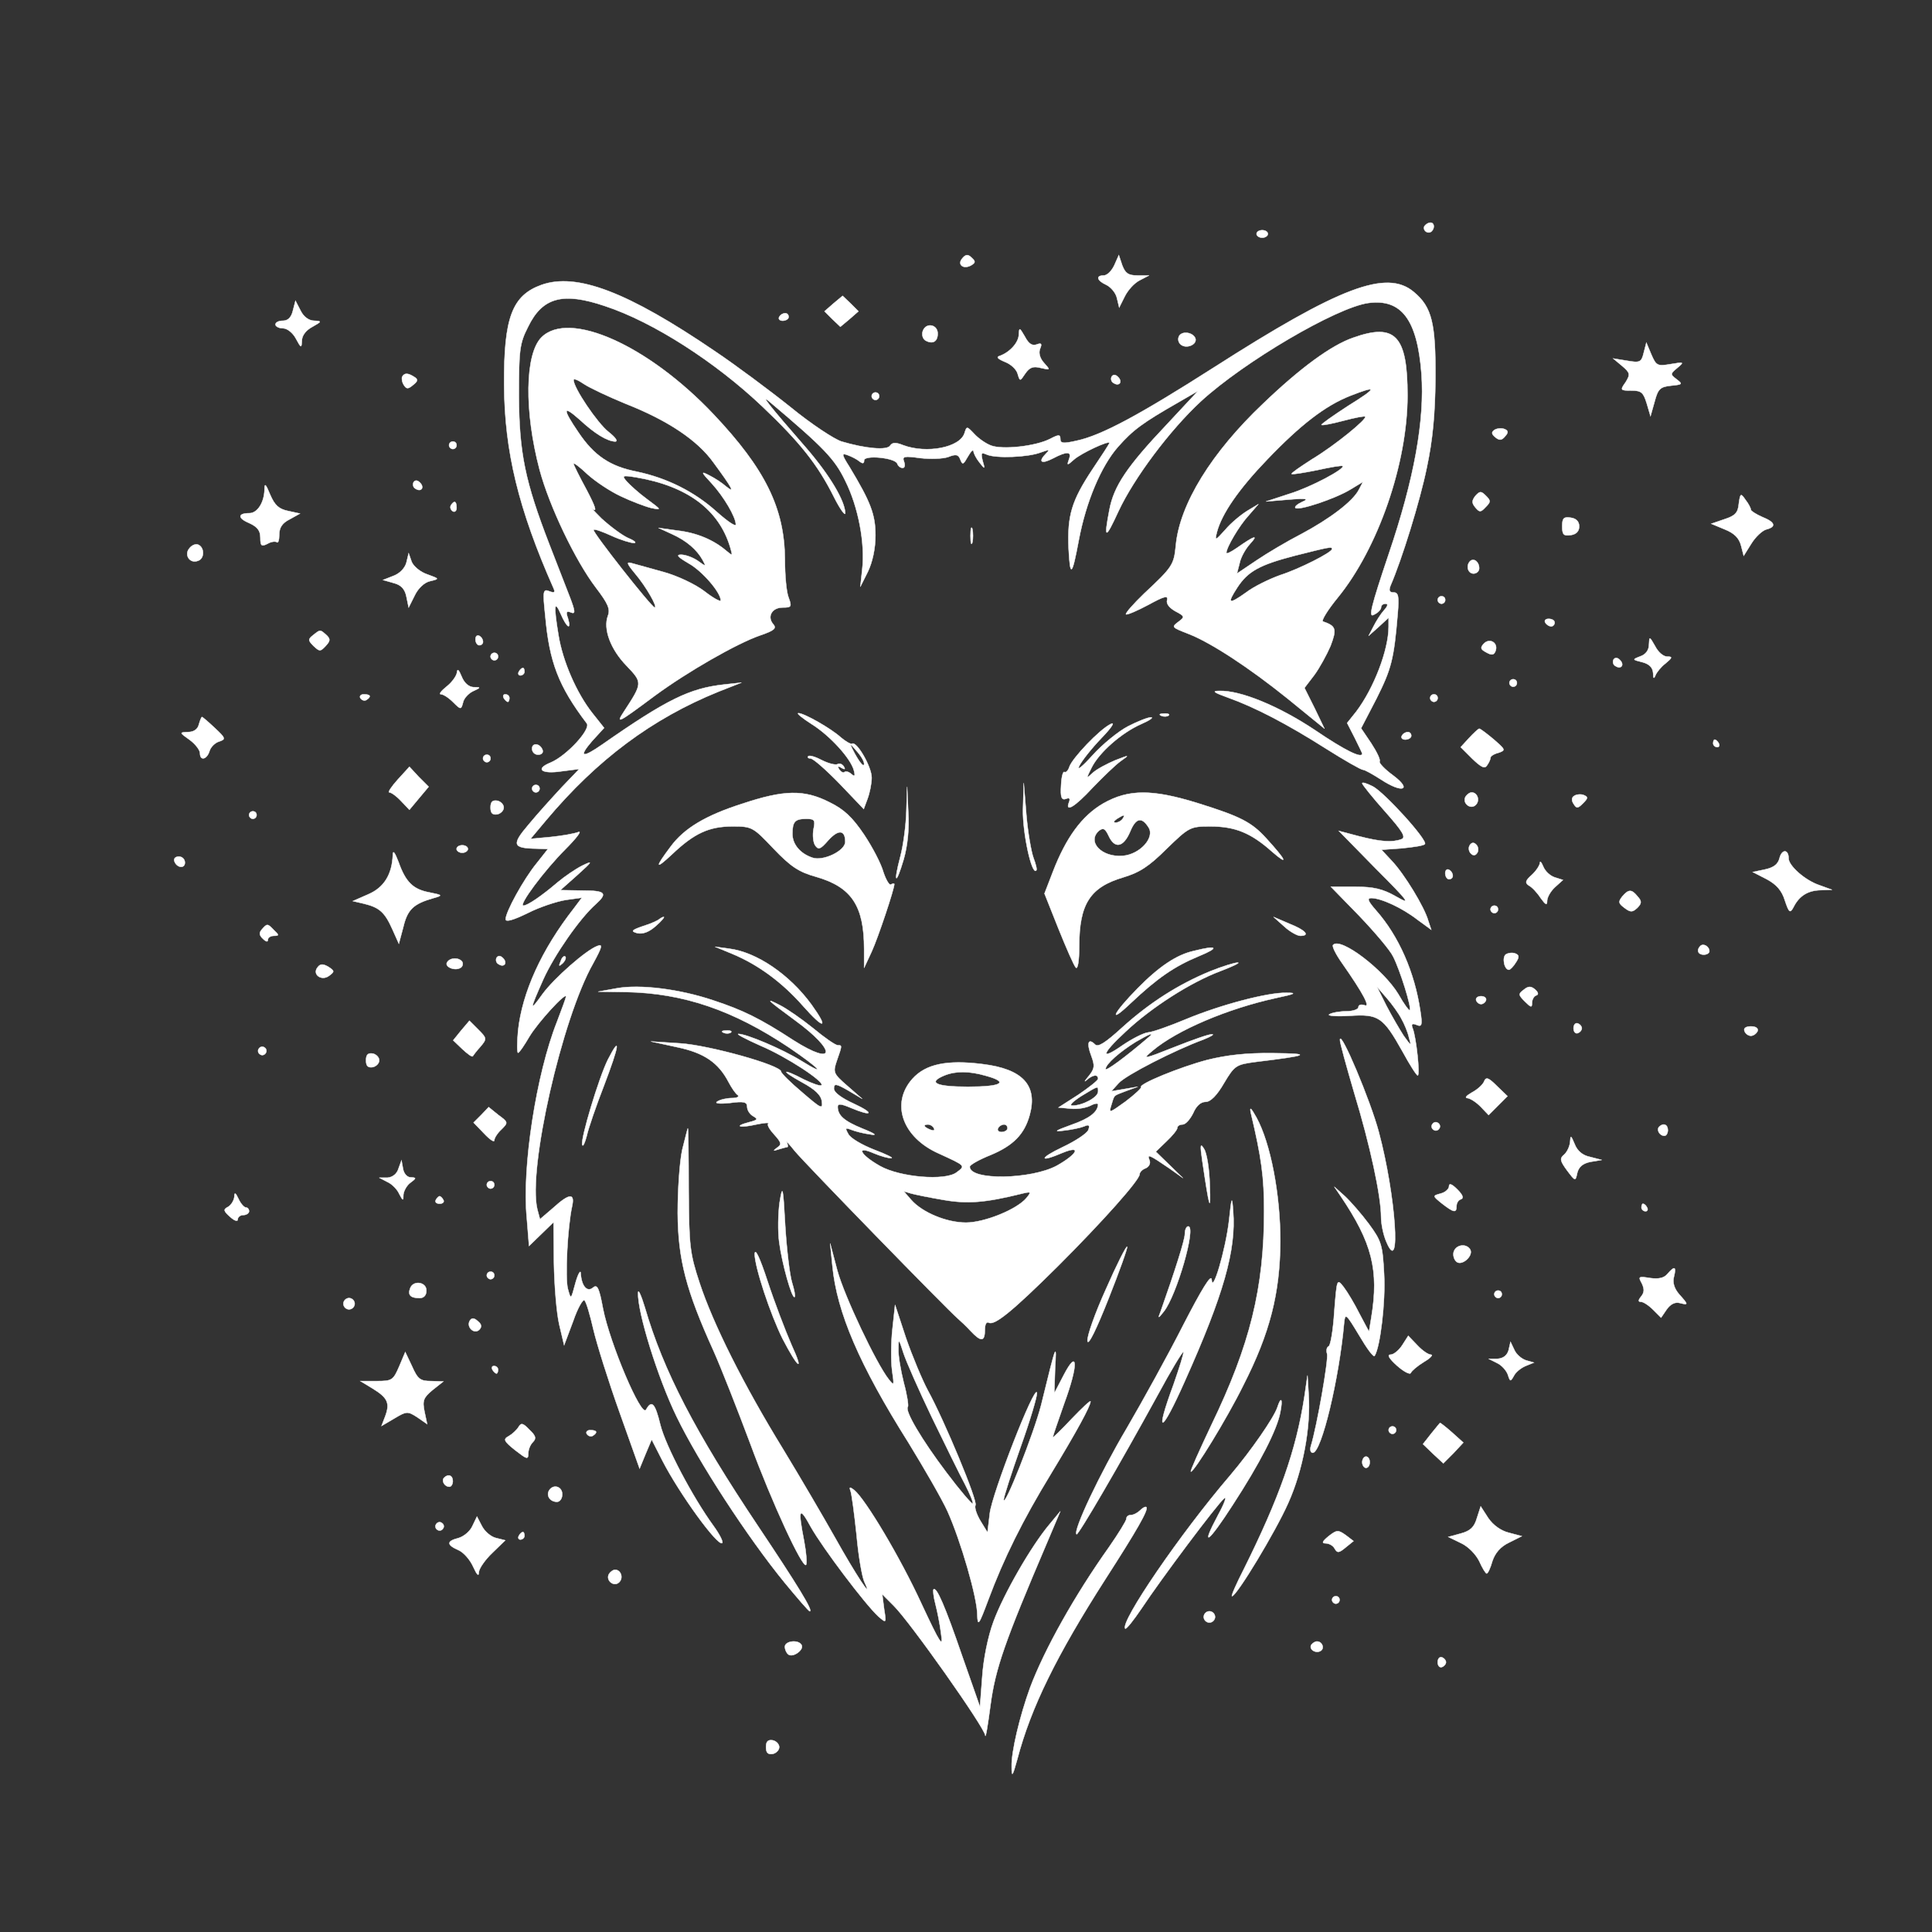 <?xml version="1.0" encoding="utf-8"?>
<!DOCTYPE svg PUBLIC "-//W3C//DTD SVG 20010904//EN" "http://www.w3.org/TR/2001/REC-SVG-20010904/DTD/svg10.dtd">
<svg height="512pt" preserveAspectRatio="xMidYMid meet" version="1.0" viewBox="0 0 512 512" width="512pt" xmlns="http://www.w3.org/2000/svg">
<rect x="0" y="0" width="512" height="512" fill="#333333" stroke="none"/>
<g fill="white" stroke="white" transform="translate(0,512) scale(0.1,-0.1)">
<path d="M3775 4521 c-6 -11 9 -23 19 -14 9 9 7 23 -3 23 -6 0 -12 -4 -16 -9z"/>
<path d="M3330 4500 c0 -5 7 -10 15 -10 8 0 15 5 15 10 0 6 -7 10 -15 10 -8 0 -15 -4 -15 -10z"/>
<path d="M2550 4435 c-14 -16 3 -30 24 -18 11 7 12 10 1 20 -10 10 -16 9 -25 -2z"/>
<path d="M2953 4417 c-7 -15 -19 -27 -28 -27 -22 0 -18 -14 7 -25 12 -6 25 -21 28 -35 l6 -25 15 30 c8 16 25 35 39 42 l25 13 -31 0 c-24 0 -32 6 -40 27 l-9 27 -12 -27z"/>
<path d="M1435 4365 c-78 -28 -100 -87 -99 -265 1 -176 38 -329 131 -539 5 -11 2 -13 -11 -8 -17 7 -18 1 -11 -65 11 -123 35 -186 110 -285 12 -15 -53 -86 -96 -104 -42 -17 -24 -31 29 -23 l47 6 -46 -48 c-25 -27 -65 -71 -88 -99 -46 -54 -43 -63 22 -64 l29 -1 -30 -38 c-35 -43 -82 -129 -82 -148 0 -8 19 -3 58 16 31 16 77 31 101 35 l43 6 -21 -28 c-86 -110 -137 -223 -148 -324 -3 -32 -3 -59 0 -59 3 0 16 19 30 43 22 37 97 119 97 106 0 -3 -11 -33 -24 -67 -55 -139 -93 -386 -80 -519 l6 -75 33 32 32 31 1 -108 c1 -60 7 -133 14 -163 l13 -55 24 64 c12 35 26 59 30 55 5 -5 15 -40 24 -79 9 -38 40 -137 69 -218 l53 -149 16 39 16 38 28 -55 c45 -88 148 -230 159 -219 3 3 -7 23 -23 45 -56 77 -127 212 -141 268 -14 58 -23 67 -38 40 -12 -22 -96 176 -114 268 -10 54 -15 65 -26 56 -16 -14 -31 4 -33 37 0 11 -7 0 -14 -25 -12 -45 -12 -45 -20 -16 -8 28 -1 164 11 219 8 36 -7 35 -50 -4 l-35 -30 -7 26 c-26 105 65 506 148 652 24 44 26 52 11 46 -30 -11 -114 -85 -145 -127 -35 -49 -35 -44 2 39 29 64 96 161 139 199 32 29 26 36 -36 36 l-58 1 45 40 c41 37 42 39 13 25 -18 -9 -47 -29 -65 -44 -42 -36 -80 -62 -91 -62 -14 0 55 93 111 149 29 29 45 50 35 46 -10 -4 -43 -10 -73 -13 l-54 -5 41 49 c136 162 282 270 457 341 l61 24 -46 -5 c-91 -10 -151 -39 -323 -159 -53 -37 -64 -34 -27 9 l32 35 -31 39 c-42 53 -79 138 -90 207 -13 78 -11 95 6 56 16 -37 29 -45 19 -11 -6 16 -4 20 8 15 12 -5 12 2 -3 41 -10 26 -34 88 -54 139 -65 168 -80 243 -81 393 0 122 2 140 24 183 38 79 92 94 204 56 128 -42 294 -149 418 -267 99 -94 146 -153 189 -239 16 -32 30 -51 30 -43 -1 33 -41 100 -101 170 -103 118 -127 149 -98 124 142 -120 171 -150 199 -208 35 -70 53 -167 45 -235 l-5 -46 20 40 c12 25 20 61 20 96 0 56 -13 89 -69 182 -21 33 -21 37 -5 31 11 -4 25 -11 32 -17 8 -6 12 -6 12 3 0 15 83 7 88 -9 2 -6 8 -11 14 -11 6 0 7 7 4 16 -6 15 0 16 43 10 27 -3 60 -2 74 3 20 8 27 7 32 -7 6 -15 8 -13 20 8 8 14 14 20 15 14 0 -5 7 -19 16 -30 14 -18 15 -18 8 5 -5 21 -4 23 12 16 24 -10 108 -7 142 6 22 8 25 8 15 -2 -23 -23 -14 -30 17 -14 38 20 51 19 43 -2 -6 -17 -5 -17 13 -1 19 17 94 52 94 44 0 -2 -20 -33 -45 -70 -55 -83 -67 -122 -63 -211 4 -77 9 -72 27 24 19 101 59 196 104 247 40 45 64 63 162 119 l50 29 -82 -88 c-107 -113 -141 -164 -153 -227 -15 -79 -11 -80 24 -4 41 88 136 215 218 291 114 105 359 249 444 261 88 12 130 -44 141 -187 9 -123 -19 -279 -87 -479 -47 -140 -54 -169 -39 -160 11 5 19 14 19 19 0 6 5 10 12 10 7 0 6 -6 -4 -17 -9 -10 -21 -29 -28 -43 l-13 -25 27 24 26 24 0 -24 c0 -61 -39 -163 -86 -225 l-24 -30 20 -39 c11 -22 20 -41 20 -42 0 -14 -44 7 -125 62 -96 64 -198 106 -254 104 -20 0 -15 -4 24 -18 70 -25 155 -69 259 -135 49 -31 93 -56 98 -56 5 0 26 -12 48 -26 56 -37 84 -28 32 11 -22 16 -38 33 -36 37 3 4 -7 25 -22 48 l-27 40 41 79 c39 78 46 103 56 224 4 47 2 57 -11 57 -11 0 -13 5 -8 18 30 69 78 224 96 312 16 75 22 142 23 235 1 148 -9 191 -57 231 -72 61 -196 14 -532 -201 -196 -125 -296 -179 -362 -193 -35 -8 -43 -7 -43 4 0 13 -4 13 -27 1 -39 -20 -126 -29 -156 -18 -14 5 -34 19 -45 31 -20 21 -20 21 -26 2 -12 -38 -100 -55 -162 -32 -20 8 -29 8 -35 -1 -8 -13 -65 -8 -129 11 -19 6 -80 46 -135 91 -55 44 -145 111 -200 148 -232 158 -367 209 -460 176z"/>
<path d="M2209 4316 l-24 -21 21 -21 21 -20 24 20 24 21 -21 21 -21 20 -24 -20z"/>
<path d="M776 4296 c-4 -17 -13 -26 -26 -26 -11 0 -20 -4 -20 -10 0 -5 9 -10 20 -10 11 0 26 -12 34 -27 14 -26 15 -26 16 -6 0 14 11 28 28 37 25 14 25 15 5 16 -14 0 -28 10 -36 26 l-14 27 -7 -27z"/>
<path d="M2065 4280 c-3 -5 1 -10 9 -10 9 0 16 5 16 10 0 6 -4 10 -9 10 -6 0 -13 -4 -16 -10z"/>
<path d="M2446 4244 c-4 -10 -1 -21 6 -26 19 -11 33 -4 33 18 0 24 -30 30 -39 8z"/>
<path d="M1435 4226 c-44 -44 -46 -196 -5 -351 26 -97 95 -241 149 -312 32 -42 39 -57 32 -75 -13 -35 7 -89 50 -133 42 -44 42 -45 -7 -120 -23 -35 -17 -32 81 41 87 64 218 139 279 160 38 13 45 19 35 30 -17 20 -3 44 25 44 23 0 25 2 16 26 -6 14 -10 60 -10 102 -1 135 -52 239 -189 384 -173 183 -383 277 -456 204z m223 -176 c112 -44 191 -97 233 -156 50 -68 58 -83 33 -63 -10 9 -30 22 -44 29 -23 12 -23 10 6 -21 32 -35 64 -89 64 -109 0 -7 -23 9 -51 34 -59 53 -131 89 -211 106 -72 14 -114 43 -155 104 -43 63 -42 74 3 34 41 -38 73 -57 94 -58 9 0 1 11 -18 26 -29 23 -92 116 -92 137 0 5 12 0 28 -11 15 -10 64 -33 110 -52z m-13 -245 c27 -13 64 -27 80 -31 29 -6 29 -6 -10 23 -22 16 -46 38 -54 47 -14 16 -12 17 25 11 135 -23 219 -85 249 -185 7 -24 7 -24 -11 -9 -33 28 -77 47 -129 53 l-50 7 35 -16 c40 -18 67 -42 82 -69 10 -18 9 -18 -13 -2 -13 9 -33 16 -44 16 -14 0 -9 -6 20 -23 36 -20 85 -77 85 -98 0 -5 -20 6 -43 24 -25 19 -72 41 -108 51 -35 10 -73 20 -83 23 -17 5 -16 1 7 -27 29 -34 61 -90 52 -90 -8 0 -167 202 -162 206 2 3 24 -5 48 -16 24 -11 51 -19 59 -19 8 0 2 6 -15 13 -16 7 -48 31 -71 52 -22 22 -32 33 -23 25 12 -9 6 8 -16 50 -19 35 -35 67 -35 70 0 4 17 -9 37 -28 21 -19 60 -45 88 -58z"/>
<path d="M2700 4234 c0 -21 -23 -47 -50 -57 -11 -3 -6 -8 13 -16 16 -6 31 -20 34 -32 6 -20 6 -20 20 1 12 17 21 20 41 15 26 -6 26 -6 9 13 -11 12 -15 26 -11 37 6 14 4 17 -9 12 -12 -4 -21 2 -31 21 -14 24 -15 25 -16 6z"/>
<path d="M3125 4230 c-4 -7 -3 -16 3 -22 14 -14 45 -2 40 15 -6 16 -34 21 -43 7z"/>
<path d="M3586 4225 c-58 -20 -140 -80 -239 -175 -136 -129 -221 -266 -231 -376 -5 -51 -9 -57 -84 -127 -29 -28 -50 -52 -48 -55 3 -2 29 9 59 25 42 23 53 26 50 13 -3 -10 6 -21 22 -30 25 -13 25 -15 9 -27 -20 -15 -20 -15 26 -33 59 -23 160 -89 263 -172 l97 -79 -26 54 -27 54 26 34 c14 19 33 54 43 77 17 45 15 53 -20 65 -5 2 12 30 39 63 107 131 185 356 185 536 0 158 -32 193 -144 153z m-14 -181 c-40 -26 -71 -48 -70 -50 2 -2 28 3 58 11 30 8 56 13 58 11 6 -6 -81 -77 -141 -113 -31 -20 -56 -37 -54 -39 1 -2 32 3 67 10 36 8 66 13 68 11 8 -7 -84 -56 -139 -73 l-64 -21 60 5 c48 4 55 2 36 -6 -13 -6 -21 -13 -18 -16 8 -8 105 24 146 49 l33 20 -11 -21 c-16 -31 -77 -77 -152 -117 -37 -19 -91 -51 -119 -70 l-52 -35 7 27 c3 16 16 39 28 52 23 25 12 22 -35 -11 -16 -11 -28 -17 -28 -13 0 14 34 72 59 99 l26 30 -30 -18 c-16 -10 -43 -32 -58 -50 -27 -30 -28 -30 -22 -6 13 49 58 114 133 192 88 92 154 143 220 169 74 29 73 22 -6 -27z m-42 -379 c0 -9 -87 -53 -137 -69 -28 -10 -70 -30 -92 -47 -45 -32 -50 -29 -22 14 28 43 59 60 151 84 95 24 100 25 100 18z"/>
<path d="M4356 4185 c-6 -25 -10 -27 -44 -21 l-37 6 24 -20 c21 -18 22 -22 9 -43 -15 -21 -14 -22 15 -22 27 0 32 -5 41 -34 l10 -34 11 39 c9 34 15 39 44 42 30 3 31 4 14 17 -17 13 -17 14 2 30 19 16 18 16 -18 10 -35 -6 -38 -4 -51 26 l-13 31 -7 -27z"/>
<path d="M1066 4122 c-2 -4 -1 -14 4 -22 7 -11 11 -12 25 0 13 10 13 15 3 21 -17 11 -26 11 -32 1z"/>
<path d="M2946 4122 c-3 -6 -1 -14 5 -17 15 -10 25 3 12 16 -7 7 -13 7 -17 1z"/>
<path d="M2310 4070 c0 -5 5 -10 10 -10 6 0 10 5 10 10 0 6 -4 10 -10 10 -5 0 -10 -4 -10 -10z"/>
<path d="M3961 3981 c-9 -6 -9 -11 2 -20 11 -9 17 -8 26 3 9 10 8 15 -2 19 -8 3 -19 2 -26 -2z"/>
<path d="M1190 3940 c0 -5 5 -10 10 -10 6 0 10 5 10 10 0 6 -4 10 -10 10 -5 0 -10 -4 -10 -10z"/>
<path d="M1096 3842 c-3 -6 -1 -14 5 -17 15 -10 25 3 12 16 -7 7 -13 7 -17 1z"/>
<path d="M701 3822 c-1 -34 -19 -62 -40 -62 -31 0 -32 -13 -1 -26 22 -10 30 -20 30 -39 0 -22 3 -24 19 -16 10 6 21 7 25 4 3 -3 6 6 6 20 0 19 8 31 28 41 l27 15 -32 7 c-24 5 -35 15 -47 43 -12 29 -15 32 -15 13z"/>
<path d="M3910 3806 c-10 -13 -10 -19 0 -31 11 -13 14 -13 27 1 14 14 14 17 1 30 -13 13 -16 13 -28 0z"/>
<path d="M4608 3785 c-2 -24 -10 -32 -38 -41 l-35 -12 36 -15 c25 -10 38 -23 43 -43 l7 -27 20 32 c11 18 29 35 40 38 27 7 24 19 -11 33 -16 7 -30 16 -30 19 0 4 -6 16 -14 26 -13 19 -14 18 -18 -10z"/>
<path d="M1195 3781 c-3 -5 -1 -12 5 -16 5 -3 10 1 10 9 0 18 -6 21 -15 7z"/>
<path d="M4140 3725 c0 -22 4 -26 23 -23 14 2 22 10 22 23 0 13 -8 21 -22 23 -19 3 -23 -1 -23 -23z"/>
<path d="M2572 3700 c0 -19 2 -27 5 -17 2 9 2 25 0 35 -3 9 -5 1 -5 -18z"/>
<path d="M502 3667 c-15 -17 1 -42 23 -33 18 6 17 37 -1 43 -6 2 -16 -2 -22 -10z"/>
<path d="M1077 3629 c-4 -15 -18 -29 -34 -35 l-28 -11 28 -8 c20 -5 30 -16 34 -36 l6 -29 16 32 c9 19 26 35 41 38 25 6 25 6 -8 18 -18 6 -36 21 -41 33 l-8 23 -6 -25z"/>
<path d="M3896 3633 c-12 -12 -6 -33 9 -33 8 0 15 6 15 14 0 17 -14 28 -24 19z"/>
<path d="M3810 3530 c0 -5 5 -10 10 -10 6 0 10 5 10 10 0 6 -4 10 -10 10 -5 0 -10 -4 -10 -10z"/>
<path d="M4095 3470 c3 -5 10 -10 16 -10 5 0 9 5 9 10 0 6 -7 10 -16 10 -8 0 -12 -4 -9 -10z"/>
<path d="M830 3437 c-14 -11 -14 -14 1 -29 16 -15 18 -15 32 0 13 14 13 19 1 30 -16 14 -15 14 -34 -1z"/>
<path d="M1260 3426 c0 -9 5 -16 10 -16 6 0 10 4 10 9 0 6 -4 13 -10 16 -5 3 -10 -1 -10 -9z"/>
<path d="M3932 3414 c-10 -11 -8 -15 7 -23 14 -8 20 -7 24 3 9 22 -15 37 -31 20z"/>
<path d="M4370 3412 c0 -14 -8 -26 -22 -31 -23 -9 -23 -9 5 -16 18 -5 27 -14 28 -29 0 -14 2 -16 6 -6 3 8 15 23 27 32 18 15 19 18 4 18 -10 0 -24 12 -32 28 -15 26 -15 26 -16 4z"/>
<path d="M1300 3380 c0 -5 5 -10 10 -10 6 0 10 5 10 10 0 6 -4 10 -10 10 -5 0 -10 -4 -10 -10z"/>
<path d="M4276 3372 c-3 -6 -1 -14 5 -17 15 -10 25 3 12 16 -7 7 -13 7 -17 1z"/>
<path d="M1211 3338 c-1 -9 -13 -26 -27 -37 -15 -12 -22 -21 -15 -21 6 0 20 -9 32 -21 20 -20 21 -20 26 -1 2 11 14 24 26 30 22 10 22 11 1 11 -12 1 -24 11 -31 29 -7 17 -11 21 -12 10z"/>
<path d="M1375 3340 c-3 -5 -1 -10 4 -10 6 0 11 5 11 10 0 6 -2 10 -4 10 -3 0 -8 -4 -11 -10z"/>
<path d="M4000 3310 c0 -5 5 -10 10 -10 6 0 10 5 10 10 0 6 -4 10 -10 10 -5 0 -10 -4 -10 -10z"/>
<path d="M955 3270 c4 -6 11 -8 16 -5 14 9 11 15 -7 15 -8 0 -12 -5 -9 -10z"/>
<path d="M1335 3270 c3 -5 8 -10 11 -10 2 0 4 5 4 10 0 6 -5 10 -11 10 -5 0 -7 -4 -4 -10z"/>
<path d="M3790 3270 c0 -5 5 -10 10 -10 6 0 10 5 10 10 0 6 -4 10 -10 10 -5 0 -10 -4 -10 -10z"/>
<path d="M2151 3201 c48 -30 104 -91 112 -123 4 -15 2 -17 -7 -9 -7 6 -15 8 -18 5 -3 -3 -9 0 -14 7 -5 8 -3 10 6 4 9 -5 11 -4 6 4 -4 6 -11 9 -16 6 -5 -3 -23 1 -41 10 -17 9 -33 14 -37 11 -3 -3 0 -6 6 -6 7 0 41 -30 77 -67 l64 -67 10 27 c6 16 11 41 11 56 0 29 -40 98 -52 90 -3 -2 -17 6 -30 17 -25 23 -97 64 -112 64 -6 0 10 -13 35 -29z m139 -105 c0 -12 -14 5 -31 39 -8 16 -6 15 10 -4 12 -13 21 -28 21 -35z"/>
<path d="M3078 3223 c7 -3 16 -2 19 1 4 3 -2 6 -13 5 -11 0 -14 -3 -6 -6z"/>
<path d="M527 3200 c-3 -13 -14 -20 -29 -20 -23 -1 -23 -1 5 -21 15 -11 27 -27 27 -35 0 -21 18 -17 25 5 3 11 15 23 26 26 18 6 17 9 -12 36 -17 16 -32 29 -34 29 -1 0 -5 -9 -8 -20z"/>
<path d="M2989 3195 c-25 -13 -68 -48 -94 -77 -26 -29 -42 -42 -35 -28 7 14 33 47 59 74 28 29 37 44 24 37 -30 -15 -101 -90 -109 -113 -3 -10 -9 -16 -13 -14 -4 3 -8 -13 -9 -35 -2 -32 1 -40 13 -36 9 4 12 1 8 -9 -11 -28 15 -13 63 39 27 28 60 60 74 70 24 17 24 17 -15 2 -21 -9 -48 -23 -59 -33 -18 -17 -18 -16 -3 14 20 40 79 92 131 115 23 10 34 18 26 18 -8 0 -36 -11 -61 -24z"/>
<path d="M3893 3164 l-22 -24 31 -31 c24 -23 33 -27 39 -17 5 7 9 16 9 20 0 4 9 10 21 13 20 7 19 8 -13 36 -18 15 -35 28 -38 28 -3 -1 -15 -12 -27 -25z"/>
<path d="M3715 3170 c-3 -5 1 -10 9 -10 9 0 16 5 16 10 0 6 -4 10 -9 10 -6 0 -13 -4 -16 -10z"/>
<path d="M4540 3150 c0 -5 5 -10 11 -10 5 0 7 5 4 10 -3 6 -8 10 -11 10 -2 0 -4 -4 -4 -10z"/>
<path d="M1410 3136 c0 -9 7 -16 16 -16 9 0 14 5 12 12 -6 18 -28 21 -28 4z"/>
<path d="M1280 3110 c0 -5 5 -10 10 -10 6 0 10 5 10 10 0 6 -4 10 -10 10 -5 0 -10 -4 -10 -10z"/>
<path d="M1054 3054 c-17 -19 -27 -34 -22 -34 5 0 19 -10 31 -23 l22 -23 25 30 26 31 -26 26 -25 27 -31 -34z"/>
<path d="M3610 3044 c0 -3 27 -37 60 -74 47 -53 57 -69 44 -74 -24 -9 -55 -7 -113 8 l-53 14 98 -100 c89 -89 94 -97 54 -74 -35 20 -59 26 -109 26 l-64 0 75 -77 c41 -43 82 -91 90 -108 18 -35 50 -137 44 -142 -2 -2 -16 17 -30 42 -39 65 -153 152 -173 131 -4 -3 7 -25 24 -49 56 -80 76 -118 59 -111 -9 3 -16 1 -16 -5 0 -6 -15 -11 -32 -11 -18 0 -39 -4 -45 -8 -7 -4 17 -6 53 -4 77 5 89 -2 141 -95 19 -35 37 -63 40 -63 7 0 -4 101 -13 124 -5 12 -2 15 10 10 14 -6 16 -1 10 37 -15 102 -57 198 -117 266 -22 25 -25 33 -13 33 26 0 82 -26 122 -57 l37 -27 -8 24 c-10 36 -63 123 -96 158 l-28 30 55 4 c30 3 57 7 60 11 9 9 -106 136 -138 153 -16 8 -28 12 -28 8z m104 -624 c8 -14 17 -36 20 -50 7 -23 6 -23 -14 5 -11 17 -32 53 -46 80 l-25 50 26 -30 c14 -16 32 -41 39 -55z"/>
<path d="M1410 3030 c0 -5 5 -10 10 -10 6 0 10 5 10 10 0 6 -4 10 -10 10 -5 0 -10 -4 -10 -10z"/>
<path d="M2711 2974 c-1 -62 23 -173 35 -161 3 2 -1 17 -7 33 -6 16 -15 67 -19 114 l-7 85 -2 -71z"/>
<path d="M2402 2970 c-1 -36 -8 -90 -16 -120 -19 -72 -12 -78 9 -7 10 35 15 81 12 124 l-3 68 -2 -65z"/>
<path d="M1967 2990 c-97 -31 -154 -65 -190 -114 -42 -56 -41 -62 4 -20 59 56 98 74 161 74 51 0 54 -2 108 -59 46 -48 67 -62 114 -75 93 -27 126 -77 126 -191 l0 -50 20 43 c17 37 60 166 60 179 0 2 -4 2 -9 -1 -4 -3 -13 12 -20 33 -6 22 -29 66 -51 99 -31 46 -53 67 -92 86 -67 34 -120 33 -231 -4z m189 -67 c-3 -16 -1 -35 4 -43 9 -13 14 -11 35 13 27 30 45 28 45 -4 0 -24 -59 -52 -87 -42 -33 11 -53 36 -53 63 0 33 7 40 37 40 22 0 24 -4 19 -27z"/>
<path d="M2924 2991 c-57 -33 -99 -91 -134 -182 l-22 -57 37 -93 c21 -52 41 -98 46 -103 5 -6 9 17 9 56 0 113 29 157 117 183 43 13 68 29 115 76 59 57 62 59 115 59 66 0 108 -17 164 -67 45 -39 38 -23 -15 35 -39 43 -68 58 -180 93 -122 38 -185 38 -252 0z m51 -41 c-3 -5 -12 -10 -18 -10 -7 0 -6 4 3 10 19 12 23 12 15 0z m69 -23 c17 -27 -23 -71 -68 -75 -57 -5 -97 38 -63 67 11 8 16 5 25 -14 16 -35 39 -31 57 11 15 37 31 40 49 11z"/>
<path d="M3884 3009 c-10 -17 13 -36 27 -22 12 12 4 33 -11 33 -5 0 -12 -5 -16 -11z"/>
<path d="M4172 3011 c-7 -4 -8 -12 -2 -21 8 -13 11 -13 25 1 14 14 14 17 2 22 -7 3 -19 2 -25 -2z"/>
<path d="M1300 2980 c0 -15 5 -20 18 -18 9 2 17 10 17 18 0 8 -8 16 -17 18 -13 2 -18 -3 -18 -18z"/>
<path d="M660 2960 c0 -5 5 -10 10 -10 6 0 10 5 10 10 0 6 -4 10 -10 10 -5 0 -10 -4 -10 -10z"/>
<path d="M3895 2880 c-4 -6 -3 -16 3 -22 6 -6 12 -6 17 2 4 6 3 16 -3 22 -6 6 -12 6 -17 -2z"/>
<path d="M1210 2870 c0 -5 7 -10 15 -10 8 0 15 5 15 10 0 6 -7 10 -15 10 -8 0 -15 -4 -15 -10z"/>
<path d="M1041 2854 c-2 -51 -23 -86 -65 -104 l-41 -18 30 -7 c41 -10 55 -23 75 -68 l17 -38 12 45 c11 46 27 61 80 76 25 7 24 8 -11 15 -43 8 -63 27 -82 81 -10 26 -15 32 -15 18z"/>
<path d="M4716 2846 c-4 -16 -15 -25 -38 -30 l-33 -7 37 -19 c26 -14 40 -30 48 -56 11 -33 14 -35 23 -18 15 30 38 44 71 45 l31 1 -33 12 c-39 13 -82 52 -82 71 0 25 -18 25 -24 1z"/>
<path d="M462 2838 c6 -18 28 -21 28 -4 0 9 -7 16 -16 16 -9 0 -14 -5 -12 -12z"/>
<path d="M4081 2833 c-1 -7 -10 -21 -22 -32 -17 -15 -18 -21 -7 -28 8 -4 22 -19 31 -33 13 -18 17 -20 17 -8 0 10 9 26 21 37 l21 19 -22 7 c-12 4 -25 16 -30 28 -5 12 -9 17 -9 10z"/>
<path d="M3830 2806 c0 -9 5 -16 10 -16 6 0 10 4 10 9 0 6 -4 13 -10 16 -5 3 -10 -1 -10 -9z"/>
<path d="M4299 2744 c-11 -14 -10 -18 6 -30 16 -12 21 -12 34 0 12 12 12 18 1 30 -16 20 -24 20 -41 0z"/>
<path d="M3950 2710 c0 -5 5 -10 10 -10 6 0 10 5 10 10 0 6 -4 10 -10 10 -5 0 -10 -4 -10 -10z"/>
<path d="M1747 2684 c-3 -3 -22 -12 -42 -18 -32 -11 -34 -14 -16 -19 15 -3 31 3 49 19 15 13 24 24 21 24 -3 0 -8 -3 -12 -6z"/>
<path d="M3403 2665 c15 -14 35 -25 43 -25 27 0 14 15 -29 32 l-42 18 28 -25z"/>
<path d="M694 2657 c-8 -9 -7 -16 3 -25 8 -8 13 -9 13 -2 0 5 7 10 16 10 14 0 14 2 0 15 -17 18 -18 18 -32 2z"/>
<path d="M4506 2613 c-11 -11 -6 -23 9 -23 8 0 15 4 15 9 0 13 -16 22 -24 14z"/>
<path d="M1941 2592 c67 -28 131 -74 188 -139 55 -62 68 -60 22 4 -58 80 -146 140 -219 149 l-37 5 46 -19z"/>
<path d="M3164 2600 c-46 -10 -93 -42 -149 -99 -65 -66 -80 -98 -19 -40 71 67 116 98 181 125 56 23 50 30 -13 14z"/>
<path d="M3991 2591 c-11 -7 -5 -41 8 -41 3 0 12 9 18 19 10 15 9 20 -1 24 -7 3 -18 2 -25 -2z"/>
<path d="M1316 2582 c-3 -6 -1 -14 5 -17 15 -10 25 3 12 16 -7 7 -13 7 -17 1z"/>
<path d="M1486 2573 c-6 -14 -5 -15 5 -6 7 7 10 15 7 18 -3 3 -9 -2 -12 -12z"/>
<path d="M1185 2570 c-8 -12 20 -24 35 -15 6 3 8 11 5 16 -8 12 -32 12 -40 -1z"/>
<path d="M842 2557 c-16 -19 10 -38 30 -23 15 11 15 13 -2 24 -14 8 -21 8 -28 -1z"/>
<path d="M3207 2546 c-85 -35 -161 -84 -232 -148 -46 -42 -65 -54 -73 -46 -18 18 -23 4 -10 -30 10 -27 9 -34 -7 -54 -11 -13 -13 -17 -5 -10 16 14 30 16 30 3 0 -4 -24 -23 -52 -42 l-53 -34 32 -3 c18 -2 41 2 53 8 11 6 20 7 20 3 -1 -20 -22 -37 -71 -54 -44 -16 -48 -19 -19 -15 19 2 43 7 53 11 13 6 16 3 11 -10 -4 -9 -34 -29 -68 -45 -63 -30 -63 -42 0 -15 51 21 40 -3 -15 -34 -68 -37 -231 -40 -231 -3 0 5 25 19 55 31 60 25 90 55 104 107 21 78 -19 121 -125 134 -95 12 -151 0 -186 -39 -58 -65 -27 -155 70 -198 72 -33 71 -32 47 -50 -30 -23 -150 -13 -203 17 -53 30 -65 55 -17 34 19 -8 40 -14 47 -13 7 0 -13 10 -45 22 -33 13 -64 31 -69 42 -9 16 -8 17 8 11 10 -4 33 -10 49 -12 21 -4 16 1 -19 15 -49 20 -66 35 -66 58 0 9 9 8 35 -3 57 -24 64 -15 8 11 -33 15 -53 30 -53 40 0 14 5 14 38 -5 l37 -22 -39 34 c-38 33 -39 36 -28 68 14 40 14 40 2 40 -6 0 -35 20 -65 45 -31 25 -70 52 -88 61 -41 21 -36 16 40 -40 111 -81 108 -124 -4 -53 -89 58 -134 80 -213 106 -89 30 -194 43 -255 32 l-50 -9 75 -1 c151 -3 283 -48 431 -147 81 -55 103 -79 32 -35 -50 31 -145 71 -166 71 -7 0 20 -14 58 -31 69 -29 171 -96 162 -105 -3 -3 -23 4 -46 15 -59 31 -64 25 -6 -7 35 -19 51 -34 53 -51 3 -22 -2 -19 -52 24 -31 26 -56 51 -56 55 0 17 -191 70 -267 75 l-78 5 69 -15 c72 -15 110 -41 137 -93 8 -15 18 -30 24 -34 5 -4 -1 -8 -15 -8 -14 0 -31 -4 -39 -9 -8 -5 4 -7 33 -4 37 5 46 3 46 -10 0 -9 7 -20 16 -25 14 -8 12 -10 -11 -16 -42 -11 -25 -16 19 -6 20 4 35 6 32 2 -4 -3 4 -16 16 -29 19 -21 20 -26 8 -34 -12 -9 -12 -10 3 -5 10 3 21 6 23 6 3 0 2 6 -1 13 -4 6 6 -4 21 -23 27 -33 403 -419 432 -444 7 -6 23 -21 34 -33 28 -30 38 -29 38 3 0 14 4 22 10 19 15 -9 62 29 184 150 120 120 216 228 216 243 0 5 7 13 16 16 9 4 14 13 10 22 -7 17 0 14 54 -23 l35 -25 -36 35 -36 35 28 27 c16 15 29 31 29 36 0 5 6 9 14 9 8 0 20 14 28 30 8 19 20 30 33 30 13 0 30 17 49 50 28 47 32 49 85 56 141 17 150 22 45 23 -70 1 -123 -5 -175 -18 -72 -19 -182 -64 -175 -72 2 -2 -16 -19 -41 -38 -43 -31 -45 -32 -38 -10 9 29 4 24 40 38 l30 11 -35 -6 -35 -6 20 22 c19 21 148 87 224 115 20 8 30 14 23 14 -7 1 -52 -15 -100 -34 -83 -33 -86 -33 -57 -9 64 54 198 111 326 139 52 11 57 14 28 14 -49 1 -172 -31 -266 -70 -43 -18 -88 -34 -100 -35 -12 -1 -43 -17 -68 -34 -60 -42 -57 -24 8 36 69 65 173 131 250 160 34 13 55 23 47 23 -8 0 -41 -10 -73 -23z m-162 -174 c-63 -54 -115 -92 -115 -85 0 13 38 46 80 72 36 21 51 27 35 13z m-432 -103 c62 -17 42 -29 -48 -29 -85 0 -108 11 -62 30 30 12 65 12 110 -1z m297 -42 c0 -15 -41 -37 -68 -37 -10 0 0 10 23 25 48 29 45 28 45 12z m-435 -97 c3 -6 -1 -7 -9 -4 -18 7 -21 14 -7 14 6 0 13 -4 16 -10z m195 0 c0 -5 -7 -10 -16 -10 -8 0 -12 5 -9 10 3 6 10 10 16 10 5 0 9 -4 9 -10z m-169 -190 c63 -11 111 -7 204 16 28 7 29 6 15 -11 -25 -30 -111 -65 -160 -65 -52 0 -116 27 -145 60 l-20 23 20 -6 c11 -3 50 -11 86 -17z"/>
<path d="M4038 2497 c-15 -11 -14 -14 3 -31 16 -16 19 -17 19 -4 0 9 5 18 11 20 7 2 6 8 -3 16 -11 9 -18 9 -30 -1z"/>
<path d="M3912 2469 c2 -6 8 -10 13 -10 5 0 11 4 13 10 2 6 -4 11 -13 11 -9 0 -15 -5 -13 -11z"/>
<path d="M1222 2389 l-21 -26 24 -23 c14 -13 26 -22 28 -19 1 2 10 14 20 25 18 21 17 23 -5 45 l-24 24 -22 -26z"/>
<path d="M4170 2395 c0 -9 5 -15 11 -13 6 2 11 8 11 13 0 5 -5 11 -11 13 -6 2 -11 -4 -11 -13z"/>
<path d="M4623 2388 c2 -7 10 -13 17 -13 7 0 15 6 18 13 2 7 -5 12 -18 12 -13 0 -20 -5 -17 -12z"/>
<path d="M1918 2383 c7 -3 16 -2 19 1 4 3 -2 6 -13 5 -11 0 -14 -3 -6 -6z"/>
<path d="M3551 2365 c-1 -6 17 -70 38 -142 42 -138 71 -273 71 -328 0 -18 6 -48 14 -66 40 -95 25 123 -20 291 -22 83 -101 270 -103 245z"/>
<path d="M686 2341 c-4 -5 -2 -12 3 -15 5 -4 12 -2 15 3 4 5 2 12 -3 15 -5 4 -12 2 -15 -3z"/>
<path d="M1611 2312 c-24 -48 -73 -211 -68 -226 2 -6 7 5 12 24 4 19 25 80 46 134 40 105 45 136 10 68z"/>
<path d="M970 2310 c0 -15 5 -20 18 -18 9 2 17 10 17 18 0 8 -8 16 -17 18 -13 2 -18 -3 -18 -18z"/>
<path d="M3933 2254 c-3 -8 -17 -21 -32 -29 -14 -8 -20 -14 -13 -15 7 0 23 -10 35 -22 l22 -23 25 25 25 25 -28 27 c-22 22 -29 25 -34 12z"/>
<path d="M1275 2165 l-20 -20 28 -29 c15 -16 27 -24 27 -18 0 6 8 19 19 29 18 18 18 19 -8 38 l-26 21 -20 -21z"/>
<path d="M3315 2170 c28 -118 35 -169 35 -260 0 -203 -37 -354 -140 -567 -32 -68 -57 -123 -54 -123 9 0 95 140 138 227 72 141 98 246 99 383 0 126 -26 260 -63 328 -15 27 -19 30 -15 12z"/>
<path d="M3796 2141 c-4 -5 -2 -12 3 -15 5 -4 12 -2 15 3 4 5 2 12 -3 15 -5 4 -12 2 -15 -3z"/>
<path d="M4397 2134 c-8 -8 1 -24 14 -24 5 0 9 7 9 15 0 15 -12 20 -23 9z"/>
<path d="M1808 2073 c-7 -32 -12 -107 -12 -168 1 -123 22 -204 95 -365 21 -47 64 -157 97 -245 58 -158 139 -332 148 -322 3 3 1 31 -5 63 -17 87 -13 94 18 37 31 -55 144 -205 179 -237 21 -18 21 -18 15 20 l-5 39 30 -30 c43 -42 242 -324 243 -344 1 -9 7 28 14 81 13 97 38 168 149 428 l36 85 -29 -35 c-48 -57 -121 -184 -148 -257 -15 -40 -27 -101 -30 -147 l-6 -79 -47 134 c-46 134 -68 184 -76 177 -2 -2 0 -20 5 -39 5 -19 12 -54 15 -79 6 -39 -2 -27 -52 80 -56 122 -148 276 -178 301 -12 9 -14 9 -10 -2 3 -8 10 -60 16 -117 5 -57 15 -113 21 -125 26 -55 -25 23 -78 118 -31 55 -93 161 -138 235 -105 171 -185 331 -221 440 -26 79 -28 97 -29 248 0 89 -1 162 -2 162 -1 0 -7 -26 -15 -57z"/>
<path d="M4161 2094 c-1 -12 -8 -27 -16 -34 -12 -10 -11 -16 8 -42 22 -29 22 -29 27 -6 4 16 15 25 35 29 l30 5 -31 8 c-20 4 -34 16 -41 34 -10 24 -11 24 -12 6z"/>
<path d="M3186 2045 c19 -129 23 -143 20 -65 -1 42 -8 85 -15 95 -10 17 -11 11 -5 -30z"/>
<path d="M1056 2023 c-4 -14 -16 -23 -29 -24 l-22 0 21 -11 c12 -5 27 -20 32 -32 10 -19 11 -19 11 -2 1 10 9 25 19 32 16 12 16 13 0 14 -9 0 -18 10 -20 23 l-4 22 -8 -22z"/>
<path d="M1290 1980 c0 -5 5 -10 10 -10 6 0 10 5 10 10 0 6 -4 10 -10 10 -5 0 -10 -4 -10 -10z"/>
<path d="M3840 1976 c0 -7 -10 -16 -22 -19 -22 -6 -22 -6 4 -27 31 -24 38 -25 38 -6 0 8 5 16 12 18 8 3 4 12 -10 26 -15 15 -22 17 -22 8z"/>
<path d="M2066 1933 c-4 -29 -5 -77 -1 -105 7 -55 34 -152 41 -145 2 2 -1 19 -7 38 -6 19 -14 86 -18 149 -6 108 -7 112 -15 63z"/>
<path d="M3553 1950 c83 -123 102 -196 81 -322 l-6 -37 -25 47 c-13 26 -32 58 -42 71 -18 23 -18 23 -25 -65 -3 -49 -10 -90 -15 -92 -5 -2 -7 -11 -4 -20 4 -15 -27 -192 -43 -244 -3 -10 -1 -18 5 -18 23 0 70 197 83 344 3 27 5 25 40 -33 20 -34 38 -59 41 -54 15 24 29 144 25 216 -4 78 -7 88 -40 133 -20 27 -49 60 -64 74 l-28 25 17 -25z"/>
<path d="M621 1948 c-1 -9 -8 -21 -16 -26 -14 -7 -13 -11 5 -27 11 -10 20 -13 20 -7 0 7 7 12 15 12 8 0 15 5 15 10 0 6 -4 10 -8 10 -5 0 -14 10 -20 23 -8 17 -11 18 -11 5z"/>
<path d="M1155 1940 c-3 -5 1 -10 10 -10 9 0 13 5 10 10 -3 6 -8 10 -10 10 -2 0 -7 -4 -10 -10z"/>
<path d="M3257 1885 c-9 -77 -44 -196 -46 -156 -1 16 -26 -25 -75 -120 -40 -79 -108 -202 -150 -274 -71 -120 -143 -272 -133 -281 4 -4 113 183 215 369 35 65 66 116 68 114 2 -2 -10 -40 -26 -86 -51 -138 -33 -133 30 9 103 230 136 347 128 450 -3 42 -4 40 -11 -25z"/>
<path d="M4350 1920 c0 -5 5 -10 11 -10 5 0 7 5 4 10 -3 6 -8 10 -11 10 -2 0 -4 -4 -4 -10z"/>
<path d="M3140 1850 c0 -16 -26 -97 -64 -205 -8 -20 -7 -20 8 -1 34 42 87 226 65 226 -5 0 -9 -9 -9 -20z"/>
<path d="M2000 1797 c0 -35 42 -161 74 -225 41 -79 58 -91 24 -17 -17 39 -46 115 -64 170 -20 61 -33 89 -34 72z"/>
<path d="M2206 1765 c12 -123 71 -261 202 -469 41 -67 88 -148 103 -181 35 -78 79 -229 79 -275 1 -31 4 -27 29 40 41 110 91 211 166 334 68 112 105 180 105 192 0 4 -22 -17 -50 -46 -27 -29 -50 -51 -50 -49 0 3 14 43 30 89 38 103 37 149 -1 76 l-25 -48 2 63 c4 72 5 76 -37 -95 -19 -74 -98 -275 -99 -250 0 7 20 69 45 140 25 70 44 134 43 143 -5 25 -119 -267 -125 -320 l-6 -50 -19 31 c-10 17 -16 35 -13 41 7 10 -83 226 -126 304 -15 28 -41 90 -58 139 l-29 88 -7 -65 c-4 -36 -4 -85 -1 -108 6 -41 6 -43 -9 -24 -33 42 -117 219 -136 288 l-19 72 6 -60z m263 -400 c35 -72 74 -152 88 -178 14 -27 23 -50 21 -52 -2 -2 -34 35 -70 83 -65 86 -112 165 -102 174 2 3 -2 31 -11 64 -8 32 -15 72 -14 89 0 29 1 28 13 -10 7 -22 41 -99 75 -170z"/>
<path d="M2931 1704 c-29 -64 -51 -126 -49 -138 2 -13 24 32 56 113 29 73 51 135 49 137 -2 3 -28 -48 -56 -112z"/>
<path d="M3853 1804 c-3 -8 -1 -20 6 -27 14 -14 47 15 37 32 -10 16 -36 13 -43 -5z"/>
<path d="M4419 1744 c-9 -11 -23 -14 -46 -11 -31 5 -32 4 -22 -14 7 -15 7 -24 -2 -35 -8 -10 -8 -14 0 -14 6 0 20 -9 32 -21 l21 -21 15 22 c10 14 22 20 34 17 24 -6 24 -5 -1 23 -13 15 -18 31 -14 46 7 28 2 30 -17 8z"/>
<path d="M1290 1740 c0 -5 5 -10 10 -10 6 0 10 5 10 10 0 6 -4 10 -10 10 -5 0 -10 -4 -10 -10z"/>
<path d="M1087 1706 c-7 -18 1 -26 25 -26 11 0 18 7 18 20 0 23 -35 28 -43 6z"/>
<path d="M1691 1694 c-2 -51 52 -225 102 -328 58 -120 188 -320 287 -441 34 -41 63 -75 66 -75 10 0 -33 70 -136 224 -168 251 -252 413 -301 581 -10 33 -18 50 -18 39z"/>
<path d="M3960 1690 c0 -5 5 -10 10 -10 6 0 10 5 10 10 0 6 -4 10 -10 10 -5 0 -10 -4 -10 -10z"/>
<path d="M910 1665 c0 -8 7 -15 15 -15 8 0 15 7 15 15 0 8 -7 15 -15 15 -8 0 -15 -7 -15 -15z"/>
<path d="M1245 1620 c-10 -17 12 -37 25 -24 8 8 6 15 -4 23 -10 9 -16 9 -21 1z"/>
<path d="M3716 1555 c-9 -14 -23 -25 -31 -25 -10 0 -3 -11 17 -29 18 -16 35 -25 37 -19 2 5 17 18 35 29 17 10 25 19 18 19 -7 0 -23 11 -36 25 l-24 25 -16 -25z"/>
<path d="M3998 1542 c-4 -14 -14 -22 -30 -23 l-23 0 22 -11 c13 -6 25 -20 29 -31 6 -19 7 -19 16 -3 5 10 19 21 31 26 l22 9 -21 6 c-12 4 -26 16 -31 28 l-10 21 -5 -22z"/>
<path d="M1058 1499 c-16 -37 -19 -39 -60 -39 l-43 0 33 -20 c39 -24 46 -38 33 -73 l-10 -26 34 20 c32 19 35 20 61 3 l26 -18 -7 33 c-6 29 -3 37 21 57 l29 23 -33 1 c-28 0 -35 5 -50 39 l-18 38 -16 -38z"/>
<path d="M1305 1490 c3 -5 8 -10 11 -10 2 0 4 5 4 10 0 6 -5 10 -11 10 -5 0 -7 -4 -4 -10z"/>
<path d="M3457 1420 c-22 -144 -67 -270 -161 -459 -20 -39 -34 -71 -31 -71 12 0 116 172 149 247 39 87 60 200 54 288 l-3 50 -8 -55z"/>
<path d="M3385 1390 c-9 -27 -69 -114 -125 -180 -132 -154 -293 -390 -278 -406 3 -2 22 22 43 53 53 80 200 276 219 292 8 7 1 -13 -16 -44 -48 -90 -26 -74 39 27 71 109 118 200 126 246 7 35 2 43 -8 12z"/>
<path d="M1374 1338 c-5 -8 -17 -19 -26 -24 -15 -8 -13 -13 17 -37 31 -24 35 -26 35 -9 0 10 5 23 12 30 10 10 8 17 -9 33 -17 18 -22 19 -29 7z"/>
<path d="M3793 1321 l-22 -28 27 -26 27 -25 27 27 26 28 -30 27 c-16 14 -31 26 -32 25 0 0 -11 -13 -23 -28z"/>
<path d="M3680 1330 c0 -5 5 -10 10 -10 6 0 10 5 10 10 0 6 -4 10 -10 10 -5 0 -10 -4 -10 -10z"/>
<path d="M1555 1320 c4 -6 11 -8 16 -5 14 9 11 15 -7 15 -8 0 -12 -5 -9 -10z"/>
<path d="M3610 1245 c0 -8 5 -15 10 -15 6 0 10 7 10 15 0 8 -4 15 -10 15 -5 0 -10 -7 -10 -15z"/>
<path d="M1177 1204 c-8 -8 1 -24 14 -24 5 0 9 7 9 15 0 15 -12 20 -23 9z"/>
<path d="M1455 1170 c-8 -14 3 -30 21 -30 8 0 14 9 14 20 0 21 -24 28 -35 10z"/>
<path d="M3021 1117 c-6 -6 -17 -12 -24 -12 -7 0 -12 -4 -12 -10 0 -5 -21 -39 -46 -75 -91 -128 -171 -271 -209 -372 -28 -77 -50 -171 -49 -209 0 -30 2 -28 15 19 36 137 104 275 234 478 83 129 114 183 108 190 -3 2 -10 -2 -17 -9z"/>
<path d="M3914 1097 c-7 -24 -17 -34 -43 -41 l-33 -9 33 -16 c20 -9 40 -30 49 -48 8 -18 17 -33 20 -33 3 0 10 15 15 33 7 21 21 38 44 49 l34 17 -34 9 c-21 5 -42 20 -55 39 l-20 31 -10 -31z"/>
<path d="M1252 1076 c-6 -14 -23 -28 -37 -32 -32 -8 -32 -18 0 -32 14 -6 31 -26 39 -44 10 -22 15 -27 15 -14 1 10 17 33 36 51 l34 33 -24 6 c-14 3 -31 18 -38 32 l-13 25 -12 -25z"/>
<path d="M1156 1081 c-4 -5 -2 -12 3 -15 5 -4 12 -2 15 3 4 5 2 12 -3 15 -5 4 -12 2 -15 -3z"/>
<path d="M3521 1049 c-17 -14 -19 -19 -8 -19 9 0 20 -6 24 -14 7 -12 11 -12 29 3 l21 17 -21 16 c-20 14 -23 14 -45 -3z"/>
<path d="M1375 1050 c-3 -5 -1 -10 4 -10 6 0 11 5 11 10 0 6 -2 10 -4 10 -3 0 -8 -4 -11 -10z"/>
<path d="M1614 949 c-10 -17 13 -36 27 -22 12 12 4 33 -11 33 -5 0 -12 -5 -16 -11z"/>
<path d="M3530 880 c0 -5 5 -10 10 -10 6 0 10 5 10 10 0 6 -4 10 -10 10 -5 0 -10 -4 -10 -10z"/>
<path d="M3190 835 c0 -8 7 -15 15 -15 8 0 15 7 15 15 0 8 -7 15 -15 15 -8 0 -15 -7 -15 -15z"/>
<path d="M2080 756 c0 -8 5 -18 10 -21 13 -8 42 14 34 26 -9 15 -44 10 -44 -5z"/>
<path d="M3475 761 c-7 -12 12 -24 25 -16 11 7 4 25 -10 25 -5 0 -11 -4 -15 -9z"/>
<path d="M3810 715 c0 -9 5 -15 11 -13 6 2 11 8 11 13 0 5 -5 11 -11 13 -6 2 -11 -4 -11 -13z"/>
<path d="M2030 490 c0 -15 5 -20 18 -18 9 2 17 10 17 18 0 8 -8 16 -17 18 -13 2 -18 -3 -18 -18z"/>
</g>
</svg>